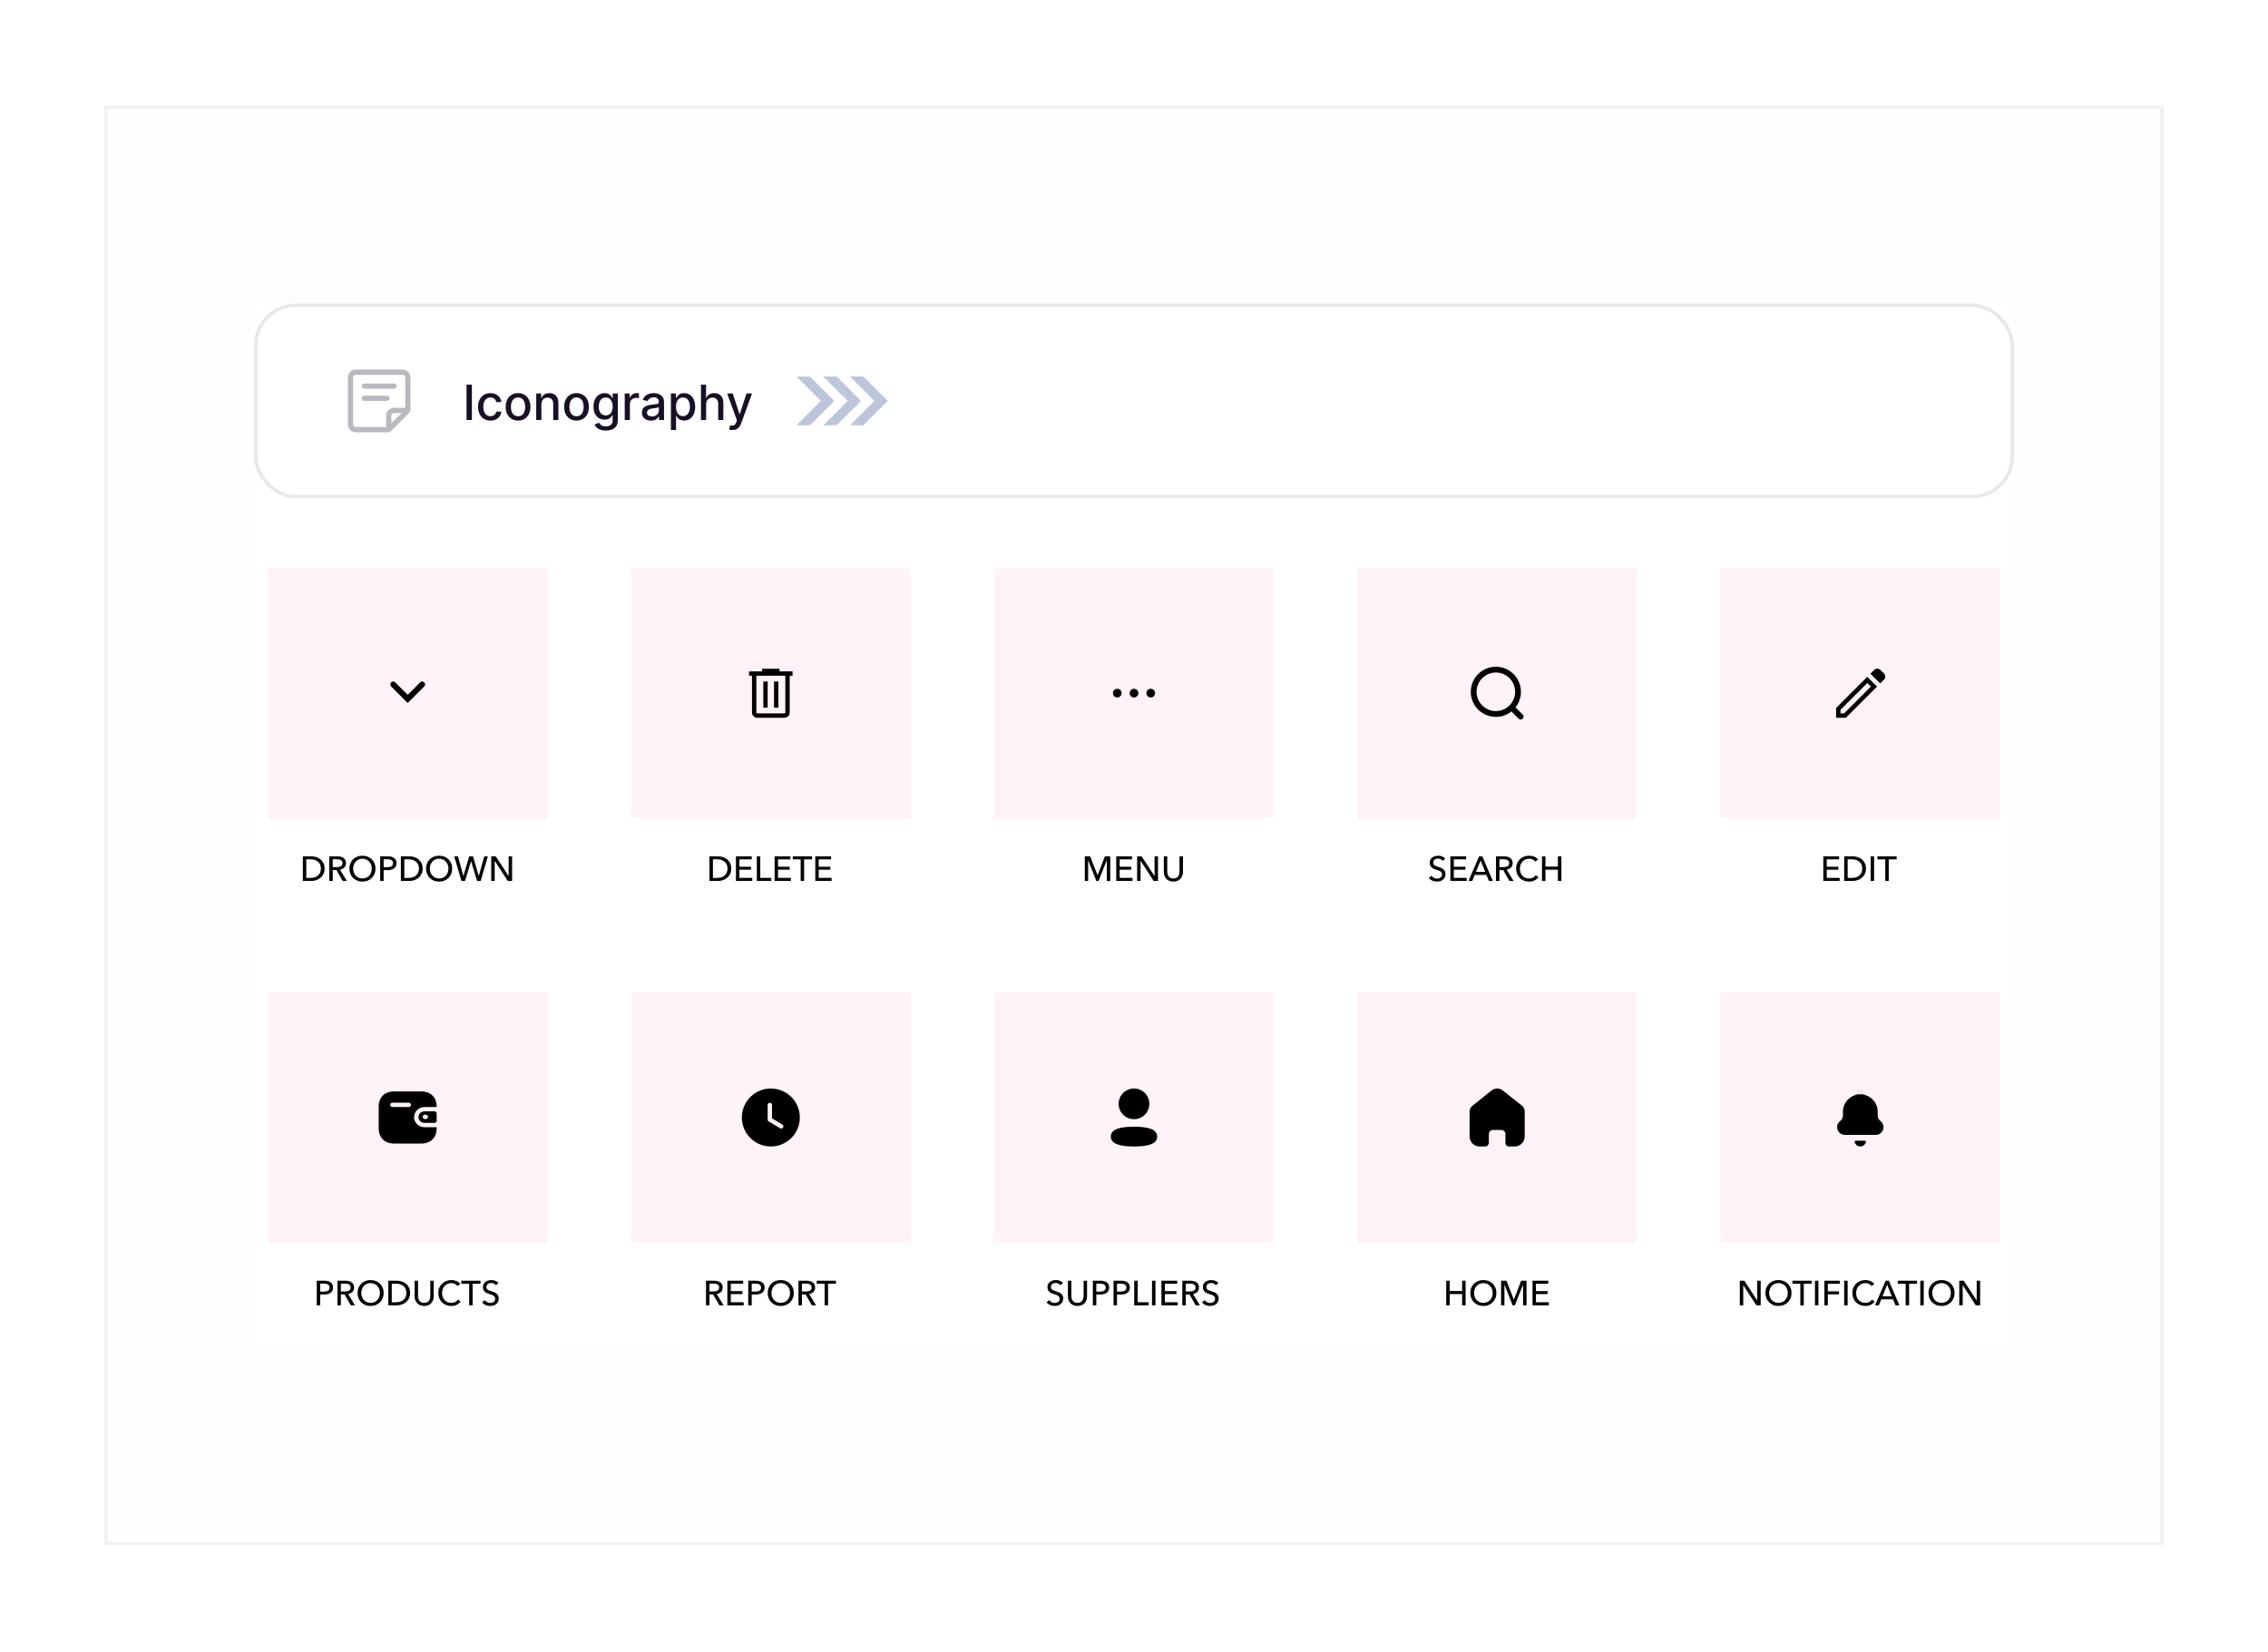 <svg width="652" height="475" viewBox="0 0 652 475" fill="none" xmlns="http://www.w3.org/2000/svg">
<g filter="url(#filter0_d_496_19135)">
<rect x="30" y="26.255" width="592" height="414" fill="#FDFDFD" shape-rendering="crispEdges"/>
<rect x="30.5" y="26.755" width="591" height="413" stroke="black" stroke-opacity="0.05" shape-rendering="crispEdges"/>
<rect width="506" height="300" transform="translate(73 83.255)" fill="white"/>
<rect x="73.5" y="83.755" width="505" height="55" rx="11.5" stroke="#190F26" stroke-opacity="0.1"/>
<path d="M102.25 102.255C101.016 102.255 100 103.271 100 104.505V118.005C100 119.239 101.016 120.255 102.25 120.255H111.75C111.949 120.255 112.14 120.176 112.28 120.035C112.283 120.033 112.286 120.03 112.288 120.027L117.78 114.535C117.921 114.395 118 114.204 118 114.005V104.505C118 103.271 116.984 102.255 115.75 102.255H102.25ZM102.25 103.755H115.75C116.173 103.755 116.5 104.082 116.5 104.505V113.255H113.25C112.016 113.255 111 114.271 111 115.505V118.755H102.25C101.827 118.755 101.5 118.428 101.5 118.005V104.505C101.5 104.082 101.827 103.755 102.25 103.755ZM104.75 106.254C104.651 106.253 104.552 106.271 104.46 106.308C104.367 106.345 104.284 106.4 104.213 106.47C104.142 106.54 104.086 106.623 104.047 106.714C104.009 106.806 103.989 106.905 103.989 107.004C103.989 107.103 104.009 107.202 104.047 107.293C104.086 107.385 104.142 107.468 104.213 107.538C104.284 107.608 104.367 107.663 104.46 107.7C104.552 107.737 104.651 107.755 104.75 107.754H113.25C113.349 107.755 113.448 107.737 113.54 107.7C113.633 107.663 113.716 107.608 113.787 107.538C113.858 107.468 113.914 107.385 113.953 107.293C113.991 107.202 114.011 107.103 114.011 107.004C114.011 106.905 113.991 106.806 113.953 106.714C113.914 106.623 113.858 106.54 113.787 106.47C113.716 106.4 113.633 106.345 113.54 106.308C113.448 106.271 113.349 106.253 113.25 106.254H104.75ZM104.75 109.754C104.651 109.753 104.552 109.771 104.46 109.808C104.367 109.845 104.284 109.9 104.213 109.97C104.142 110.04 104.086 110.123 104.047 110.214C104.009 110.306 103.989 110.405 103.989 110.504C103.989 110.603 104.009 110.702 104.047 110.793C104.086 110.885 104.142 110.968 104.213 111.038C104.284 111.108 104.367 111.163 104.46 111.2C104.552 111.237 104.651 111.255 104.75 111.254H111.25C111.349 111.255 111.448 111.237 111.54 111.2C111.633 111.163 111.716 111.108 111.787 111.038C111.858 110.968 111.914 110.885 111.953 110.793C111.991 110.702 112.011 110.603 112.011 110.504C112.011 110.405 111.991 110.306 111.953 110.214C111.914 110.123 111.858 110.04 111.787 109.97C111.716 109.9 111.633 109.845 111.54 109.808C111.448 109.771 111.349 109.753 111.25 109.754H104.75ZM113.25 114.755H115.439L112.5 117.694V115.505C112.5 115.082 112.827 114.755 113.25 114.755Z" fill="#190F26" fill-opacity="0.3"/>
<path d="M135.655 106.573V116.755H134.119V106.573H135.655ZM140.989 116.909C140.25 116.909 139.614 116.742 139.08 116.407C138.55 116.069 138.142 115.603 137.857 115.01C137.572 114.417 137.43 113.737 137.43 112.972C137.43 112.196 137.576 111.512 137.867 110.918C138.159 110.322 138.57 109.856 139.1 109.521C139.63 109.186 140.255 109.019 140.974 109.019C141.554 109.019 142.071 109.127 142.526 109.342C142.98 109.554 143.346 109.853 143.624 110.237C143.906 110.622 144.073 111.071 144.126 111.584H142.68C142.6 111.226 142.418 110.918 142.133 110.66C141.851 110.401 141.473 110.272 140.999 110.272C140.585 110.272 140.222 110.381 139.911 110.6C139.602 110.815 139.362 111.124 139.19 111.525C139.017 111.922 138.931 112.393 138.931 112.937C138.931 113.494 139.016 113.974 139.185 114.378C139.354 114.783 139.592 115.096 139.901 115.318C140.212 115.54 140.578 115.651 140.999 115.651C141.281 115.651 141.536 115.6 141.765 115.497C141.997 115.391 142.191 115.24 142.347 115.045C142.506 114.849 142.617 114.614 142.68 114.339H144.126C144.073 114.833 143.913 115.273 143.644 115.661C143.376 116.049 143.016 116.354 142.565 116.576C142.118 116.798 141.593 116.909 140.989 116.909ZM148.933 116.909C148.217 116.909 147.592 116.745 147.058 116.417C146.525 116.089 146.11 115.63 145.816 115.04C145.521 114.45 145.373 113.76 145.373 112.972C145.373 112.179 145.521 111.487 145.816 110.893C146.11 110.3 146.525 109.839 147.058 109.511C147.592 109.183 148.217 109.019 148.933 109.019C149.649 109.019 150.273 109.183 150.807 109.511C151.341 109.839 151.755 110.3 152.05 110.893C152.345 111.487 152.492 112.179 152.492 112.972C152.492 113.76 152.345 114.45 152.05 115.04C151.755 115.63 151.341 116.089 150.807 116.417C150.273 116.745 149.649 116.909 148.933 116.909ZM148.938 115.661C149.402 115.661 149.786 115.539 150.091 115.293C150.396 115.048 150.621 114.722 150.767 114.314C150.916 113.906 150.991 113.457 150.991 112.967C150.991 112.479 150.916 112.032 150.767 111.624C150.621 111.213 150.396 110.883 150.091 110.635C149.786 110.386 149.402 110.262 148.938 110.262C148.47 110.262 148.083 110.386 147.774 110.635C147.469 110.883 147.242 111.213 147.093 111.624C146.947 112.032 146.874 112.479 146.874 112.967C146.874 113.457 146.947 113.906 147.093 114.314C147.242 114.722 147.469 115.048 147.774 115.293C148.083 115.539 148.47 115.661 148.938 115.661ZM155.638 112.221V116.755H154.152V109.119H155.578V110.361H155.673C155.849 109.957 156.124 109.632 156.498 109.387C156.876 109.142 157.352 109.019 157.925 109.019C158.445 109.019 158.901 109.128 159.292 109.347C159.683 109.563 159.987 109.884 160.202 110.312C160.417 110.739 160.525 111.268 160.525 111.898V116.755H159.039V112.077C159.039 111.523 158.895 111.091 158.606 110.779C158.318 110.464 157.922 110.307 157.418 110.307C157.073 110.307 156.767 110.381 156.498 110.53C156.233 110.68 156.023 110.898 155.867 111.187C155.714 111.472 155.638 111.816 155.638 112.221ZM165.735 116.909C165.02 116.909 164.395 116.745 163.861 116.417C163.328 116.089 162.913 115.63 162.618 115.04C162.323 114.45 162.176 113.76 162.176 112.972C162.176 112.179 162.323 111.487 162.618 110.893C162.913 110.3 163.328 109.839 163.861 109.511C164.395 109.183 165.02 109.019 165.735 109.019C166.451 109.019 167.076 109.183 167.61 109.511C168.143 109.839 168.558 110.3 168.853 110.893C169.148 111.487 169.295 112.179 169.295 112.972C169.295 113.76 169.148 114.45 168.853 115.04C168.558 115.63 168.143 116.089 167.61 116.417C167.076 116.745 166.451 116.909 165.735 116.909ZM165.74 115.661C166.204 115.661 166.589 115.539 166.894 115.293C167.199 115.048 167.424 114.722 167.57 114.314C167.719 113.906 167.794 113.457 167.794 112.967C167.794 112.479 167.719 112.032 167.57 111.624C167.424 111.213 167.199 110.883 166.894 110.635C166.589 110.386 166.204 110.262 165.74 110.262C165.273 110.262 164.885 110.386 164.577 110.635C164.272 110.883 164.045 111.213 163.896 111.624C163.75 112.032 163.677 112.479 163.677 112.967C163.677 113.457 163.75 113.906 163.896 114.314C164.045 114.722 164.272 115.048 164.577 115.293C164.885 115.539 165.273 115.661 165.74 115.661ZM174.156 119.778C173.55 119.778 173.028 119.698 172.59 119.539C172.156 119.38 171.801 119.169 171.526 118.908C171.251 118.646 171.046 118.359 170.91 118.047L172.187 117.521C172.277 117.666 172.396 117.82 172.545 117.983C172.698 118.149 172.903 118.289 173.162 118.405C173.424 118.521 173.76 118.579 174.171 118.579C174.734 118.579 175.2 118.442 175.568 118.167C175.936 117.895 176.12 117.461 176.12 116.864V115.363H176.025C175.936 115.525 175.807 115.706 175.638 115.905C175.472 116.104 175.243 116.276 174.952 116.422C174.66 116.568 174.28 116.641 173.813 116.641C173.21 116.641 172.666 116.5 172.182 116.218C171.702 115.933 171.321 115.514 171.039 114.96C170.76 114.403 170.621 113.719 170.621 112.907C170.621 112.095 170.759 111.399 171.034 110.819C171.312 110.239 171.693 109.795 172.177 109.486C172.661 109.175 173.21 109.019 173.823 109.019C174.297 109.019 174.68 109.099 174.971 109.258C175.263 109.413 175.49 109.596 175.653 109.805C175.818 110.013 175.946 110.197 176.035 110.356H176.145V109.119H177.601V116.924C177.601 117.58 177.449 118.119 177.144 118.54C176.839 118.961 176.426 119.272 175.906 119.474C175.389 119.677 174.806 119.778 174.156 119.778ZM174.141 115.408C174.569 115.408 174.93 115.308 175.225 115.109C175.523 114.907 175.749 114.619 175.901 114.244C176.057 113.866 176.135 113.414 176.135 112.887C176.135 112.373 176.059 111.921 175.906 111.53C175.754 111.139 175.53 110.834 175.235 110.615C174.94 110.393 174.575 110.282 174.141 110.282C173.694 110.282 173.321 110.398 173.023 110.63C172.724 110.859 172.499 111.17 172.346 111.565C172.197 111.959 172.123 112.4 172.123 112.887C172.123 113.387 172.199 113.827 172.351 114.204C172.504 114.582 172.729 114.877 173.028 115.089C173.329 115.302 173.7 115.408 174.141 115.408ZM179.595 116.755V109.119H181.032V110.332H181.111C181.251 109.921 181.496 109.597 181.847 109.362C182.202 109.123 182.603 109.004 183.05 109.004C183.143 109.004 183.252 109.007 183.378 109.014C183.508 109.021 183.609 109.029 183.682 109.039V110.461C183.622 110.444 183.516 110.426 183.363 110.406C183.211 110.383 183.059 110.371 182.906 110.371C182.555 110.371 182.242 110.446 181.966 110.595C181.695 110.741 181.479 110.945 181.32 111.207C181.161 111.465 181.081 111.76 181.081 112.092V116.755H179.595ZM187.122 116.924C186.638 116.924 186.201 116.834 185.809 116.655C185.418 116.473 185.108 116.21 184.88 115.865C184.654 115.52 184.542 115.098 184.542 114.597C184.542 114.166 184.625 113.812 184.79 113.533C184.956 113.255 185.18 113.034 185.461 112.872C185.743 112.71 186.058 112.587 186.406 112.504C186.754 112.421 187.109 112.358 187.47 112.315C187.927 112.262 188.299 112.219 188.584 112.186C188.869 112.15 189.076 112.092 189.205 112.012C189.334 111.932 189.399 111.803 189.399 111.624V111.589C189.399 111.155 189.276 110.819 189.031 110.58C188.789 110.342 188.428 110.222 187.947 110.222C187.447 110.222 187.052 110.333 186.764 110.555C186.479 110.774 186.282 111.018 186.172 111.286L184.775 110.968C184.941 110.504 185.183 110.129 185.501 109.844C185.823 109.556 186.192 109.347 186.61 109.218C187.028 109.085 187.467 109.019 187.927 109.019C188.232 109.019 188.555 109.056 188.897 109.128C189.242 109.198 189.563 109.327 189.861 109.516C190.163 109.705 190.41 109.975 190.602 110.327C190.794 110.675 190.89 111.127 190.89 111.684V116.755H189.439V115.711H189.379C189.283 115.903 189.139 116.092 188.947 116.278C188.754 116.463 188.507 116.617 188.206 116.74C187.904 116.863 187.543 116.924 187.122 116.924ZM187.445 115.731C187.856 115.731 188.207 115.65 188.499 115.487C188.794 115.325 189.018 115.113 189.17 114.851C189.326 114.586 189.404 114.302 189.404 114.001V113.016C189.351 113.069 189.248 113.119 189.096 113.165C188.947 113.208 188.776 113.247 188.584 113.28C188.391 113.31 188.204 113.338 188.022 113.364C187.84 113.387 187.687 113.407 187.564 113.424C187.276 113.46 187.013 113.522 186.774 113.608C186.539 113.694 186.35 113.818 186.207 113.981C186.068 114.14 185.998 114.352 185.998 114.617C185.998 114.985 186.134 115.263 186.406 115.452C186.678 115.638 187.024 115.731 187.445 115.731ZM192.87 119.619V109.119H194.322V110.356H194.446C194.533 110.197 194.657 110.013 194.819 109.805C194.982 109.596 195.207 109.413 195.495 109.258C195.784 109.099 196.165 109.019 196.639 109.019C197.255 109.019 197.806 109.175 198.289 109.486C198.773 109.798 199.153 110.247 199.428 110.834C199.706 111.42 199.846 112.126 199.846 112.952C199.846 113.777 199.708 114.485 199.433 115.074C199.158 115.661 198.78 116.114 198.299 116.432C197.819 116.747 197.27 116.904 196.654 116.904C196.19 116.904 195.81 116.826 195.515 116.67C195.224 116.515 194.995 116.332 194.829 116.123C194.663 115.915 194.536 115.729 194.446 115.567H194.357V119.619H192.87ZM194.327 112.937C194.327 113.474 194.405 113.944 194.561 114.349C194.717 114.753 194.942 115.07 195.237 115.298C195.532 115.524 195.893 115.636 196.321 115.636C196.765 115.636 197.136 115.519 197.434 115.283C197.733 115.045 197.958 114.722 198.11 114.314C198.266 113.906 198.344 113.447 198.344 112.937C198.344 112.433 198.268 111.98 198.115 111.579C197.966 111.178 197.741 110.862 197.439 110.63C197.141 110.398 196.768 110.282 196.321 110.282C195.89 110.282 195.525 110.393 195.227 110.615C194.932 110.837 194.708 111.147 194.556 111.545C194.403 111.942 194.327 112.406 194.327 112.937ZM202.998 112.221V116.755H201.511V106.573H202.978V110.361H203.072C203.251 109.95 203.525 109.624 203.892 109.382C204.26 109.14 204.741 109.019 205.334 109.019C205.858 109.019 206.315 109.127 206.706 109.342C207.101 109.558 207.406 109.879 207.621 110.307C207.84 110.731 207.949 111.261 207.949 111.898V116.755H206.463V112.077C206.463 111.516 206.319 111.082 206.03 110.774C205.742 110.463 205.341 110.307 204.827 110.307C204.476 110.307 204.161 110.381 203.882 110.53C203.607 110.68 203.39 110.898 203.231 111.187C203.075 111.472 202.998 111.816 202.998 112.221ZM210.599 119.619C210.377 119.619 210.175 119.6 209.993 119.564C209.81 119.531 209.674 119.494 209.585 119.454L209.943 118.236C210.215 118.309 210.457 118.341 210.669 118.331C210.881 118.321 211.068 118.241 211.23 118.092C211.396 117.943 211.542 117.699 211.668 117.361L211.852 116.854L209.058 109.119H210.649L212.583 115.045H212.662L214.596 109.119H216.192L213.045 117.774C212.899 118.172 212.714 118.508 212.488 118.783C212.263 119.062 211.994 119.271 211.683 119.41C211.371 119.549 211.01 119.619 210.599 119.619Z" fill="#190F26"/>
<g opacity="0.3">
<path d="M239.842 111.255L232.842 118.255H229L236 111.255L229 104.255H232.842L239.842 111.255Z" fill="#1F3D83"/>
<path d="M247.526 111.255L240.526 118.255H236.684L243.684 111.255L236.684 104.255H240.526L247.526 111.255Z" fill="#1F3D83"/>
<path d="M255.21 111.255L248.209 118.255H244.368L251.368 111.255L244.368 104.255H248.209L255.21 111.255Z" fill="#1F3D83"/>
</g>
<rect width="88.4" height="106" transform="translate(73 155.255)" fill="white"/>
<rect width="80.4" height="72" transform="translate(77 159.255)" fill="#FFF2F8"/>
<path fill-rule="evenodd" clip-rule="evenodd" d="M121.956 192.166C121.63 191.84 121.103 191.84 120.777 192.166L117.2 195.743L113.623 192.166C113.297 191.84 112.769 191.84 112.444 192.166C112.119 192.491 112.119 193.019 112.444 193.344L117.2 198.1L121.956 193.344C122.281 193.019 122.281 192.491 121.956 192.166Z" fill="black"/>
<path d="M87.06 242.175H89.49C89.943 242.175 90.397 242.242 90.85 242.375C91.303 242.508 91.713 242.718 92.08 243.005C92.447 243.292 92.743 243.658 92.97 244.105C93.197 244.552 93.31 245.088 93.31 245.715C93.31 246.322 93.197 246.848 92.97 247.295C92.743 247.735 92.447 248.102 92.08 248.395C91.713 248.682 91.303 248.898 90.85 249.045C90.397 249.185 89.943 249.255 89.49 249.255H87.06V242.175ZM88.05 248.385H89.29C89.717 248.385 90.11 248.325 90.47 248.205C90.837 248.085 91.15 247.912 91.41 247.685C91.677 247.458 91.883 247.178 92.03 246.845C92.177 246.512 92.25 246.135 92.25 245.715C92.25 245.275 92.177 244.888 92.03 244.555C91.883 244.222 91.677 243.945 91.41 243.725C91.15 243.498 90.837 243.328 90.47 243.215C90.11 243.095 89.717 243.035 89.29 243.035H88.05V248.385ZM95.657 249.255H94.667V242.175H96.937C97.277 242.175 97.601 242.212 97.907 242.285C98.214 242.352 98.481 242.462 98.707 242.615C98.941 242.768 99.124 242.972 99.257 243.225C99.391 243.472 99.457 243.775 99.457 244.135C99.457 244.655 99.297 245.075 98.977 245.395C98.657 245.715 98.244 245.918 97.737 246.005L99.717 249.255H98.517L96.717 246.105H95.657V249.255ZM95.657 245.275H96.797C97.031 245.275 97.247 245.255 97.447 245.215C97.647 245.175 97.821 245.112 97.967 245.025C98.121 244.932 98.241 244.815 98.327 244.675C98.414 244.528 98.457 244.348 98.457 244.135C98.457 243.922 98.414 243.745 98.327 243.605C98.241 243.458 98.124 243.342 97.977 243.255C97.837 243.168 97.671 243.108 97.477 243.075C97.284 243.035 97.081 243.015 96.867 243.015H95.657V245.275ZM107.95 245.705C107.95 246.252 107.853 246.755 107.66 247.215C107.473 247.668 107.213 248.062 106.88 248.395C106.547 248.722 106.15 248.978 105.69 249.165C105.23 249.345 104.73 249.435 104.19 249.435C103.65 249.435 103.15 249.345 102.69 249.165C102.237 248.978 101.843 248.722 101.51 248.395C101.177 248.062 100.917 247.668 100.73 247.215C100.543 246.755 100.45 246.252 100.45 245.705C100.45 245.152 100.543 244.648 100.73 244.195C100.917 243.735 101.177 243.345 101.51 243.025C101.843 242.698 102.237 242.445 102.69 242.265C103.15 242.085 103.65 241.995 104.19 241.995C104.73 241.995 105.23 242.085 105.69 242.265C106.15 242.445 106.547 242.698 106.88 243.025C107.213 243.345 107.473 243.735 107.66 244.195C107.853 244.648 107.95 245.152 107.95 245.705ZM106.88 245.705C106.88 245.318 106.817 244.955 106.69 244.615C106.563 244.268 106.383 243.965 106.15 243.705C105.917 243.445 105.633 243.242 105.3 243.095C104.973 242.942 104.603 242.865 104.19 242.865C103.783 242.865 103.413 242.942 103.08 243.095C102.753 243.242 102.473 243.445 102.24 243.705C102.013 243.965 101.837 244.268 101.71 244.615C101.583 244.955 101.52 245.318 101.52 245.705C101.52 246.098 101.583 246.468 101.71 246.815C101.837 247.162 102.017 247.465 102.25 247.725C102.483 247.978 102.763 248.178 103.09 248.325C103.417 248.472 103.783 248.545 104.19 248.545C104.597 248.545 104.967 248.472 105.3 248.325C105.633 248.178 105.917 247.978 106.15 247.725C106.383 247.465 106.563 247.162 106.69 246.815C106.817 246.468 106.88 246.098 106.88 245.705ZM109.296 242.175H111.456C111.836 242.175 112.183 242.215 112.496 242.295C112.81 242.368 113.076 242.485 113.296 242.645C113.516 242.805 113.686 243.008 113.806 243.255C113.926 243.502 113.986 243.798 113.986 244.145C113.986 244.498 113.92 244.802 113.786 245.055C113.66 245.308 113.48 245.515 113.246 245.675C113.02 245.835 112.746 245.955 112.426 246.035C112.113 246.108 111.773 246.145 111.406 246.145H110.286V249.255H109.296V242.175ZM110.286 245.305H111.336C111.576 245.305 111.796 245.285 111.996 245.245C112.203 245.198 112.38 245.132 112.526 245.045C112.673 244.952 112.786 244.832 112.866 244.685C112.946 244.538 112.986 244.358 112.986 244.145C112.986 243.932 112.943 243.755 112.856 243.615C112.776 243.468 112.663 243.352 112.516 243.265C112.376 243.172 112.206 243.108 112.006 243.075C111.806 243.035 111.59 243.015 111.356 243.015H110.286V245.305ZM115.244 242.175H117.674C118.127 242.175 118.58 242.242 119.034 242.375C119.487 242.508 119.897 242.718 120.264 243.005C120.63 243.292 120.927 243.658 121.154 244.105C121.38 244.552 121.494 245.088 121.494 245.715C121.494 246.322 121.38 246.848 121.154 247.295C120.927 247.735 120.63 248.102 120.264 248.395C119.897 248.682 119.487 248.898 119.034 249.045C118.58 249.185 118.127 249.255 117.674 249.255H115.244V242.175ZM116.234 248.385H117.474C117.9 248.385 118.294 248.325 118.654 248.205C119.02 248.085 119.334 247.912 119.594 247.685C119.86 247.458 120.067 247.178 120.214 246.845C120.36 246.512 120.434 246.135 120.434 245.715C120.434 245.275 120.36 244.888 120.214 244.555C120.067 244.222 119.86 243.945 119.594 243.725C119.334 243.498 119.02 243.328 118.654 243.215C118.294 243.095 117.9 243.035 117.474 243.035H116.234V248.385ZM129.991 245.705C129.991 246.252 129.894 246.755 129.701 247.215C129.514 247.668 129.254 248.062 128.921 248.395C128.588 248.722 128.191 248.978 127.731 249.165C127.271 249.345 126.771 249.435 126.231 249.435C125.691 249.435 125.191 249.345 124.731 249.165C124.278 248.978 123.884 248.722 123.551 248.395C123.218 248.062 122.958 247.668 122.771 247.215C122.584 246.755 122.491 246.252 122.491 245.705C122.491 245.152 122.584 244.648 122.771 244.195C122.958 243.735 123.218 243.345 123.551 243.025C123.884 242.698 124.278 242.445 124.731 242.265C125.191 242.085 125.691 241.995 126.231 241.995C126.771 241.995 127.271 242.085 127.731 242.265C128.191 242.445 128.588 242.698 128.921 243.025C129.254 243.345 129.514 243.735 129.701 244.195C129.894 244.648 129.991 245.152 129.991 245.705ZM128.921 245.705C128.921 245.318 128.858 244.955 128.731 244.615C128.604 244.268 128.424 243.965 128.191 243.705C127.958 243.445 127.674 243.242 127.341 243.095C127.014 242.942 126.644 242.865 126.231 242.865C125.824 242.865 125.454 242.942 125.121 243.095C124.794 243.242 124.514 243.445 124.281 243.705C124.054 243.965 123.878 244.268 123.751 244.615C123.624 244.955 123.561 245.318 123.561 245.705C123.561 246.098 123.624 246.468 123.751 246.815C123.878 247.162 124.058 247.465 124.291 247.725C124.524 247.978 124.804 248.178 125.131 248.325C125.458 248.472 125.824 248.545 126.231 248.545C126.638 248.545 127.008 248.472 127.341 248.325C127.674 248.178 127.958 247.978 128.191 247.725C128.424 247.465 128.604 247.162 128.731 246.815C128.858 246.468 128.921 246.098 128.921 245.705ZM133.207 247.815H133.227L134.887 242.175H135.977L137.627 247.815H137.647L139.207 242.175H140.257L138.177 249.255H137.147L135.427 243.565H135.407L133.687 249.255H132.657L130.577 242.175H131.647L133.207 247.815ZM146.21 247.835H146.23V242.175H147.22V249.255H145.97L142.23 243.475H142.21V249.255H141.22V242.175H142.51L146.21 247.835Z" fill="black"/>
<rect width="88.4" height="106" transform="translate(177.4 155.255)" fill="white"/>
<rect width="80.4" height="72" transform="translate(181.4 159.255)" fill="#FFF2F8"/>
<mask id="mask0_496_19135" style="mask-type:alpha" maskUnits="userSpaceOnUse" x="211" y="185" width="21" height="21">
<rect x="211.6" y="185.255" width="20" height="20" fill="#D9D9D9"/>
</mask>
<g mask="url(#mask0_496_19135)">
<path d="M217.69 202.339C217.274 202.339 216.919 202.191 216.625 201.897C216.33 201.603 216.183 201.248 216.183 200.832V190.255H215.35V189.005H219.1V188.268H224.1V189.005H227.85V190.255H227.016V200.832C227.016 201.253 226.871 201.609 226.579 201.901C226.287 202.193 225.931 202.339 225.51 202.339H217.69ZM225.767 190.255H217.433V200.832C217.433 200.907 217.457 200.968 217.505 201.016C217.553 201.065 217.615 201.089 217.69 201.089H225.51C225.574 201.089 225.633 201.062 225.686 201.008C225.74 200.955 225.767 200.896 225.767 200.832V190.255ZM219.436 199.422H220.686V191.922H219.436V199.422ZM222.513 199.422H223.763V191.922H222.513V199.422Z" fill="black"/>
</g>
<path d="M203.96 242.175H206.39C206.843 242.175 207.297 242.242 207.75 242.375C208.203 242.508 208.613 242.718 208.98 243.005C209.347 243.292 209.643 243.658 209.87 244.105C210.097 244.552 210.21 245.088 210.21 245.715C210.21 246.322 210.097 246.848 209.87 247.295C209.643 247.735 209.347 248.102 208.98 248.395C208.613 248.682 208.203 248.898 207.75 249.045C207.297 249.185 206.843 249.255 206.39 249.255H203.96V242.175ZM204.95 248.385H206.19C206.617 248.385 207.01 248.325 207.37 248.205C207.737 248.085 208.05 247.912 208.31 247.685C208.577 247.458 208.783 247.178 208.93 246.845C209.077 246.512 209.15 246.135 209.15 245.715C209.15 245.275 209.077 244.888 208.93 244.555C208.783 244.222 208.577 243.945 208.31 243.725C208.05 243.498 207.737 243.328 207.37 243.215C207.01 243.095 206.617 243.035 206.19 243.035H204.95V248.385ZM212.557 248.375H216.257V249.255H211.567V242.175H216.107V243.045H212.557V245.165H215.897V246.015H212.557V248.375ZM218.563 248.375H221.723V249.255H217.573V242.175H218.563V248.375ZM223.671 248.375H227.371V249.255H222.681V242.175H227.221V243.045H223.671V245.165H227.011V246.015H223.671V248.375ZM231.166 249.255H230.176V243.045H227.906V242.175H233.436V243.045H231.166V249.255ZM235.37 248.375H239.07V249.255H234.38V242.175H238.92V243.045H235.37V245.165H238.71V246.015H235.37V248.375Z" fill="black"/>
<rect width="88.4" height="106" transform="translate(281.8 155.255)" fill="white"/>
<rect width="80.4" height="72" transform="translate(285.8 159.255)" fill="#FFF2F8"/>
<mask id="mask1_496_19135" style="mask-type:alpha" maskUnits="userSpaceOnUse" x="316" y="185" width="20" height="21">
<rect x="316" y="185.255" width="20" height="20" fill="#D9D9D9"/>
</mask>
<g mask="url(#mask1_496_19135)">
<path d="M321.192 196.505C320.848 196.505 320.554 196.382 320.309 196.138C320.065 195.893 319.942 195.599 319.942 195.255C319.942 194.911 320.065 194.617 320.309 194.372C320.554 194.127 320.848 194.005 321.192 194.005C321.536 194.005 321.83 194.127 322.075 194.372C322.32 194.617 322.442 194.911 322.442 195.255C322.442 195.599 322.32 195.893 322.075 196.138C321.83 196.382 321.536 196.505 321.192 196.505ZM326 196.505C325.656 196.505 325.362 196.382 325.117 196.138C324.872 195.893 324.75 195.599 324.75 195.255C324.75 194.911 324.872 194.617 325.117 194.372C325.362 194.127 325.656 194.005 326 194.005C326.344 194.005 326.638 194.127 326.883 194.372C327.127 194.617 327.25 194.911 327.25 195.255C327.25 195.599 327.127 195.893 326.883 196.138C326.638 196.382 326.344 196.505 326 196.505ZM330.807 196.505C330.464 196.505 330.169 196.382 329.925 196.138C329.68 195.893 329.557 195.599 329.557 195.255C329.557 194.911 329.68 194.617 329.925 194.372C330.169 194.127 330.464 194.005 330.807 194.005C331.151 194.005 331.445 194.127 331.69 194.372C331.935 194.617 332.057 194.911 332.057 195.255C332.057 195.599 331.935 195.893 331.69 196.138C331.445 196.382 331.151 196.505 330.807 196.505Z" fill="black"/>
</g>
<path d="M315.52 247.615H315.54L317.63 242.175H319.17V249.255H318.18V243.335H318.16L315.81 249.255H315.18L312.84 243.335H312.82V249.255H311.86V242.175H313.4L315.52 247.615ZM321.883 248.375H325.583V249.255H320.893V242.175H325.433V243.045H321.883V245.165H325.223V246.015H321.883V248.375ZM331.889 247.835H331.909V242.175H332.899V249.255H331.649L327.909 243.475H327.889V249.255H326.899V242.175H328.189L331.889 247.835ZM337.324 249.435C336.857 249.435 336.45 249.358 336.104 249.205C335.757 249.045 335.47 248.835 335.244 248.575C335.017 248.315 334.847 248.018 334.734 247.685C334.627 247.345 334.574 246.995 334.574 246.635V242.175H335.564V246.575C335.564 246.815 335.594 247.055 335.654 247.295C335.714 247.528 335.81 247.738 335.944 247.925C336.084 248.112 336.264 248.262 336.484 248.375C336.71 248.488 336.99 248.545 337.324 248.545C337.65 248.545 337.927 248.488 338.154 248.375C338.38 248.262 338.56 248.112 338.694 247.925C338.834 247.738 338.934 247.528 338.994 247.295C339.054 247.055 339.084 246.815 339.084 246.575V242.175H340.074V246.635C340.074 246.995 340.017 247.345 339.904 247.685C339.797 248.018 339.63 248.315 339.404 248.575C339.177 248.835 338.89 249.045 338.544 249.205C338.197 249.358 337.79 249.435 337.324 249.435Z" fill="black"/>
<rect width="88.4" height="106" transform="translate(386.2 155.255)" fill="white"/>
<rect width="80.4" height="72" transform="translate(390.2 159.255)" fill="#FFF2F8"/>
<path d="M437.15 202.005L434.525 199.38M436.4 194.88C436.4 198.401 433.546 201.255 430.025 201.255C426.504 201.255 423.65 198.401 423.65 194.88C423.65 191.359 426.504 188.505 430.025 188.505C433.546 188.505 436.4 191.359 436.4 194.88Z" stroke="black" stroke-width="1.667" stroke-linecap="round" stroke-linejoin="round"/>
<path d="M414.78 243.485C414.64 243.292 414.45 243.135 414.21 243.015C413.97 242.888 413.7 242.825 413.4 242.825C413.24 242.825 413.077 242.848 412.91 242.895C412.75 242.935 412.603 243.005 412.47 243.105C412.337 243.198 412.227 243.318 412.14 243.465C412.06 243.605 412.02 243.775 412.02 243.975C412.02 244.168 412.057 244.332 412.13 244.465C412.21 244.592 412.313 244.702 412.44 244.795C412.573 244.882 412.727 244.958 412.9 245.025C413.08 245.085 413.27 245.148 413.47 245.215C413.71 245.288 413.953 245.372 414.2 245.465C414.447 245.558 414.67 245.682 414.87 245.835C415.07 245.988 415.233 246.182 415.36 246.415C415.487 246.642 415.55 246.932 415.55 247.285C415.55 247.652 415.48 247.972 415.34 248.245C415.207 248.512 415.027 248.735 414.8 248.915C414.573 249.088 414.31 249.218 414.01 249.305C413.717 249.392 413.413 249.435 413.1 249.435C412.653 249.435 412.22 249.348 411.8 249.175C411.387 249.002 411.043 248.745 410.77 248.405L411.54 247.755C411.707 248.002 411.93 248.202 412.21 248.355C412.49 248.508 412.793 248.585 413.12 248.585C413.287 248.585 413.453 248.562 413.62 248.515C413.787 248.468 413.937 248.395 414.07 248.295C414.21 248.195 414.323 248.072 414.41 247.925C414.497 247.772 414.54 247.588 414.54 247.375C414.54 247.162 414.493 246.985 414.4 246.845C414.313 246.698 414.193 246.575 414.04 246.475C413.887 246.375 413.707 246.292 413.5 246.225C413.3 246.152 413.087 246.078 412.86 246.005C412.633 245.938 412.41 245.858 412.19 245.765C411.97 245.665 411.773 245.542 411.6 245.395C411.427 245.242 411.287 245.055 411.18 244.835C411.073 244.615 411.02 244.342 411.02 244.015C411.02 243.662 411.09 243.358 411.23 243.105C411.377 242.852 411.563 242.642 411.79 242.475C412.023 242.308 412.283 242.188 412.57 242.115C412.863 242.035 413.157 241.995 413.45 241.995C413.863 241.995 414.25 242.068 414.61 242.215C414.97 242.362 415.26 242.558 415.48 242.805L414.78 243.485ZM417.943 248.375H421.643V249.255H416.953V242.175H421.493V243.045H417.943V245.165H421.283V246.015H417.943V248.375ZM423.249 249.255H422.149L425.219 242.175H426.119L429.159 249.255H428.039L427.319 247.515H423.959L423.249 249.255ZM424.309 246.645H426.959L425.639 243.325L424.309 246.645ZM431.058 249.255H430.068V242.175H432.338C432.678 242.175 433.002 242.212 433.308 242.285C433.615 242.352 433.882 242.462 434.108 242.615C434.342 242.768 434.525 242.972 434.658 243.225C434.792 243.472 434.858 243.775 434.858 244.135C434.858 244.655 434.698 245.075 434.378 245.395C434.058 245.715 433.645 245.918 433.138 246.005L435.118 249.255H433.918L432.118 246.105H431.058V249.255ZM431.058 245.275H432.198C432.432 245.275 432.648 245.255 432.848 245.215C433.048 245.175 433.222 245.112 433.368 245.025C433.522 244.932 433.642 244.815 433.728 244.675C433.815 244.528 433.858 244.348 433.858 244.135C433.858 243.922 433.815 243.745 433.728 243.605C433.642 243.458 433.525 243.342 433.378 243.255C433.238 243.168 433.072 243.108 432.878 243.075C432.685 243.035 432.482 243.015 432.268 243.015H431.058V245.275ZM442.281 248.155C442.001 248.535 441.638 248.845 441.191 249.085C440.744 249.318 440.208 249.435 439.581 249.435C439.041 249.435 438.541 249.345 438.081 249.165C437.628 248.978 437.234 248.722 436.901 248.395C436.574 248.062 436.318 247.668 436.131 247.215C435.944 246.755 435.851 246.252 435.851 245.705C435.851 245.152 435.944 244.648 436.131 244.195C436.324 243.735 436.588 243.345 436.921 243.025C437.261 242.698 437.661 242.445 438.121 242.265C438.581 242.085 439.081 241.995 439.621 241.995C439.861 241.995 440.104 242.018 440.351 242.065C440.598 242.112 440.834 242.182 441.061 242.275C441.288 242.368 441.494 242.485 441.681 242.625C441.868 242.758 442.028 242.915 442.161 243.095L441.381 243.695C441.208 243.455 440.961 243.258 440.641 243.105C440.328 242.945 439.988 242.865 439.621 242.865C439.208 242.865 438.834 242.942 438.501 243.095C438.174 243.242 437.894 243.445 437.661 243.705C437.428 243.965 437.248 244.268 437.121 244.615C436.994 244.955 436.931 245.318 436.931 245.705C436.931 246.105 436.991 246.478 437.111 246.825C437.238 247.172 437.414 247.475 437.641 247.735C437.874 247.988 438.154 248.188 438.481 248.335C438.814 248.482 439.184 248.555 439.591 248.555C439.991 248.555 440.354 248.475 440.681 248.315C441.008 248.155 441.278 247.922 441.491 247.615L442.281 248.155ZM443.291 242.175H444.281V245.135H447.861V242.175H448.861V249.255H447.861V246.015H444.281V249.255H443.291V242.175Z" fill="black"/>
<rect width="88.4" height="106" transform="translate(490.6 155.255)" fill="white"/>
<rect width="80.4" height="72" transform="translate(494.6 159.255)" fill="#FFF2F8"/>
<mask id="mask2_496_19135" style="mask-type:alpha" maskUnits="userSpaceOnUse" x="524" y="185" width="21" height="21">
<rect x="524.8" y="185.255" width="20" height="20" fill="#D9D9D9"/>
</mask>
<g mask="url(#mask2_496_19135)">
<path d="M529.094 201.089H530.125L537.841 193.372L536.811 192.342L529.094 200.058V201.089ZM540.514 192.468L537.702 189.682L538.788 188.595C539.033 188.35 539.331 188.228 539.681 188.228C540.031 188.228 540.329 188.35 540.574 188.595L541.588 189.609C541.833 189.854 541.959 190.147 541.968 190.489C541.976 190.831 541.858 191.124 541.614 191.369L540.514 192.468ZM539.61 193.385L530.657 202.339H527.844V199.526L536.798 190.573L539.61 193.385Z" fill="black"/>
</g>
<path d="M525.15 248.375H528.85V249.255H524.16V242.175H528.7V243.045H525.15V245.165H528.49V246.015H525.15V248.375ZM530.166 242.175H532.596C533.049 242.175 533.503 242.242 533.956 242.375C534.409 242.508 534.819 242.718 535.186 243.005C535.553 243.292 535.849 243.658 536.076 244.105C536.303 244.552 536.416 245.088 536.416 245.715C536.416 246.322 536.303 246.848 536.076 247.295C535.849 247.735 535.553 248.102 535.186 248.395C534.819 248.682 534.409 248.898 533.956 249.045C533.503 249.185 533.049 249.255 532.596 249.255H530.166V242.175ZM531.156 248.385H532.396C532.823 248.385 533.216 248.325 533.576 248.205C533.943 248.085 534.256 247.912 534.516 247.685C534.783 247.458 534.989 247.178 535.136 246.845C535.283 246.512 535.356 246.135 535.356 245.715C535.356 245.275 535.283 244.888 535.136 244.555C534.989 244.222 534.783 243.945 534.516 243.725C534.256 243.498 533.943 243.328 533.576 243.215C533.216 243.095 532.823 243.035 532.396 243.035H531.156V248.385ZM538.763 249.255H537.773V242.175H538.763V249.255ZM542.968 249.255H541.978V243.045H539.708V242.175H545.238V243.045H542.968V249.255Z" fill="black"/>
<rect width="88.4" height="106" transform="translate(73 277.255)" fill="white"/>
<rect width="80.4" height="72" transform="translate(77 281.255)" fill="#FFF2F8"/>
<path d="M120.963 309.755C123.837 309.755 125.533 311.409 125.533 314.24H122.007V314.269C120.371 314.269 119.044 315.562 119.044 317.157C119.044 318.753 120.371 320.046 122.007 320.046H125.533V320.306C125.533 323.101 123.837 324.755 120.963 324.755H113.437C110.563 324.755 108.867 323.101 108.867 320.306V314.204C108.867 311.409 110.563 309.755 113.437 309.755H120.963ZM124.911 315.482C125.255 315.482 125.533 315.753 125.533 316.089V318.197C125.529 318.531 125.253 318.8 124.911 318.804H122.074C121.246 318.815 120.521 318.262 120.333 317.475C120.239 316.987 120.371 316.483 120.694 316.098C121.017 315.714 121.498 315.488 122.007 315.482H124.911ZM122.407 316.457H122.133C121.965 316.455 121.803 316.519 121.683 316.634C121.564 316.749 121.496 316.907 121.496 317.071C121.496 317.415 121.78 317.695 122.133 317.699H122.407C122.759 317.699 123.044 317.421 123.044 317.078C123.044 316.735 122.759 316.457 122.407 316.457ZM117.519 312.998H112.815C112.466 312.998 112.182 313.271 112.178 313.611C112.178 313.956 112.462 314.236 112.815 314.24H117.519C117.87 314.24 118.156 313.962 118.156 313.619C118.156 313.276 117.87 312.998 117.519 312.998Z" fill="black"/>
<path d="M91.06 364.175H93.22C93.6 364.175 93.947 364.215 94.26 364.295C94.573 364.368 94.84 364.485 95.06 364.645C95.28 364.805 95.45 365.008 95.57 365.255C95.69 365.502 95.75 365.798 95.75 366.145C95.75 366.498 95.683 366.802 95.55 367.055C95.423 367.308 95.243 367.515 95.01 367.675C94.783 367.835 94.51 367.955 94.19 368.035C93.877 368.108 93.537 368.145 93.17 368.145H92.05V371.255H91.06V364.175ZM92.05 367.305H93.1C93.34 367.305 93.56 367.285 93.76 367.245C93.967 367.198 94.143 367.132 94.29 367.045C94.437 366.952 94.55 366.832 94.63 366.685C94.71 366.538 94.75 366.358 94.75 366.145C94.75 365.932 94.707 365.755 94.62 365.615C94.54 365.468 94.427 365.352 94.28 365.265C94.14 365.172 93.97 365.108 93.77 365.075C93.57 365.035 93.353 365.015 93.12 365.015H92.05V367.305ZM97.997 371.255H97.007V364.175H99.277C99.617 364.175 99.941 364.212 100.247 364.285C100.554 364.352 100.821 364.462 101.047 364.615C101.281 364.768 101.464 364.972 101.597 365.225C101.731 365.472 101.797 365.775 101.797 366.135C101.797 366.655 101.637 367.075 101.317 367.395C100.997 367.715 100.584 367.918 100.077 368.005L102.057 371.255H100.857L99.057 368.105H97.997V371.255ZM97.997 367.275H99.137C99.371 367.275 99.587 367.255 99.787 367.215C99.987 367.175 100.161 367.112 100.307 367.025C100.461 366.932 100.581 366.815 100.667 366.675C100.754 366.528 100.797 366.348 100.797 366.135C100.797 365.922 100.754 365.745 100.667 365.605C100.581 365.458 100.464 365.342 100.317 365.255C100.177 365.168 100.011 365.108 99.817 365.075C99.624 365.035 99.421 365.015 99.207 365.015H97.997V367.275ZM110.29 367.705C110.29 368.252 110.193 368.755 110 369.215C109.813 369.668 109.553 370.062 109.22 370.395C108.886 370.722 108.49 370.978 108.03 371.165C107.57 371.345 107.07 371.435 106.53 371.435C105.99 371.435 105.49 371.345 105.03 371.165C104.576 370.978 104.183 370.722 103.85 370.395C103.516 370.062 103.256 369.668 103.07 369.215C102.883 368.755 102.79 368.252 102.79 367.705C102.79 367.152 102.883 366.648 103.07 366.195C103.256 365.735 103.516 365.345 103.85 365.025C104.183 364.698 104.576 364.445 105.03 364.265C105.49 364.085 105.99 363.995 106.53 363.995C107.07 363.995 107.57 364.085 108.03 364.265C108.49 364.445 108.886 364.698 109.22 365.025C109.553 365.345 109.813 365.735 110 366.195C110.193 366.648 110.29 367.152 110.29 367.705ZM109.22 367.705C109.22 367.318 109.156 366.955 109.03 366.615C108.903 366.268 108.723 365.965 108.49 365.705C108.256 365.445 107.973 365.242 107.64 365.095C107.313 364.942 106.943 364.865 106.53 364.865C106.123 364.865 105.753 364.942 105.42 365.095C105.093 365.242 104.813 365.445 104.58 365.705C104.353 365.965 104.176 366.268 104.05 366.615C103.923 366.955 103.86 367.318 103.86 367.705C103.86 368.098 103.923 368.468 104.05 368.815C104.176 369.162 104.356 369.465 104.59 369.725C104.823 369.978 105.103 370.178 105.43 370.325C105.756 370.472 106.123 370.545 106.53 370.545C106.936 370.545 107.306 370.472 107.64 370.325C107.973 370.178 108.256 369.978 108.49 369.725C108.723 369.465 108.903 369.162 109.03 368.815C109.156 368.468 109.22 368.098 109.22 367.705ZM111.636 364.175H114.066C114.519 364.175 114.973 364.242 115.426 364.375C115.879 364.508 116.289 364.718 116.656 365.005C117.023 365.292 117.319 365.658 117.546 366.105C117.773 366.552 117.886 367.088 117.886 367.715C117.886 368.322 117.773 368.848 117.546 369.295C117.319 369.735 117.023 370.102 116.656 370.395C116.289 370.682 115.879 370.898 115.426 371.045C114.973 371.185 114.519 371.255 114.066 371.255H111.636V364.175ZM112.626 370.385H113.866C114.293 370.385 114.686 370.325 115.046 370.205C115.413 370.085 115.726 369.912 115.986 369.685C116.253 369.458 116.459 369.178 116.606 368.845C116.753 368.512 116.826 368.135 116.826 367.715C116.826 367.275 116.753 366.888 116.606 366.555C116.459 366.222 116.253 365.945 115.986 365.725C115.726 365.498 115.413 365.328 115.046 365.215C114.686 365.095 114.293 365.035 113.866 365.035H112.626V370.385ZM121.944 371.435C121.477 371.435 121.07 371.358 120.724 371.205C120.377 371.045 120.09 370.835 119.864 370.575C119.637 370.315 119.467 370.018 119.354 369.685C119.247 369.345 119.194 368.995 119.194 368.635V364.175H120.184V368.575C120.184 368.815 120.214 369.055 120.274 369.295C120.334 369.528 120.43 369.738 120.564 369.925C120.704 370.112 120.884 370.262 121.104 370.375C121.33 370.488 121.61 370.545 121.944 370.545C122.27 370.545 122.547 370.488 122.774 370.375C123 370.262 123.18 370.112 123.314 369.925C123.454 369.738 123.554 369.528 123.614 369.295C123.674 369.055 123.704 368.815 123.704 368.575V364.175H124.694V368.635C124.694 368.995 124.637 369.345 124.524 369.685C124.417 370.018 124.25 370.315 124.024 370.575C123.797 370.835 123.51 371.045 123.164 371.205C122.817 371.358 122.41 371.435 121.944 371.435ZM132.433 370.155C132.153 370.535 131.789 370.845 131.343 371.085C130.896 371.318 130.359 371.435 129.733 371.435C129.193 371.435 128.693 371.345 128.233 371.165C127.779 370.978 127.386 370.722 127.053 370.395C126.726 370.062 126.469 369.668 126.283 369.215C126.096 368.755 126.003 368.252 126.003 367.705C126.003 367.152 126.096 366.648 126.283 366.195C126.476 365.735 126.739 365.345 127.073 365.025C127.413 364.698 127.813 364.445 128.273 364.265C128.733 364.085 129.233 363.995 129.773 363.995C130.013 363.995 130.256 364.018 130.503 364.065C130.749 364.112 130.986 364.182 131.213 364.275C131.439 364.368 131.646 364.485 131.833 364.625C132.019 364.758 132.179 364.915 132.313 365.095L131.533 365.695C131.359 365.455 131.113 365.258 130.793 365.105C130.479 364.945 130.139 364.865 129.773 364.865C129.359 364.865 128.986 364.942 128.653 365.095C128.326 365.242 128.046 365.445 127.813 365.705C127.579 365.965 127.399 366.268 127.273 366.615C127.146 366.955 127.083 367.318 127.083 367.705C127.083 368.105 127.143 368.478 127.263 368.825C127.389 369.172 127.566 369.475 127.793 369.735C128.026 369.988 128.306 370.188 128.633 370.335C128.966 370.482 129.336 370.555 129.743 370.555C130.143 370.555 130.506 370.475 130.833 370.315C131.159 370.155 131.429 369.922 131.643 369.615L132.433 370.155ZM135.864 371.255H134.874V365.045H132.604V364.175H138.134V365.045H135.864V371.255ZM142.598 365.485C142.458 365.292 142.268 365.135 142.028 365.015C141.788 364.888 141.518 364.825 141.218 364.825C141.058 364.825 140.894 364.848 140.728 364.895C140.568 364.935 140.421 365.005 140.288 365.105C140.154 365.198 140.044 365.318 139.958 365.465C139.878 365.605 139.838 365.775 139.838 365.975C139.838 366.168 139.874 366.332 139.948 366.465C140.028 366.592 140.131 366.702 140.258 366.795C140.391 366.882 140.544 366.958 140.718 367.025C140.898 367.085 141.088 367.148 141.288 367.215C141.528 367.288 141.771 367.372 142.018 367.465C142.264 367.558 142.488 367.682 142.688 367.835C142.888 367.988 143.051 368.182 143.178 368.415C143.304 368.642 143.368 368.932 143.368 369.285C143.368 369.652 143.298 369.972 143.158 370.245C143.024 370.512 142.844 370.735 142.618 370.915C142.391 371.088 142.128 371.218 141.828 371.305C141.534 371.392 141.231 371.435 140.918 371.435C140.471 371.435 140.038 371.348 139.618 371.175C139.204 371.002 138.861 370.745 138.588 370.405L139.358 369.755C139.524 370.002 139.748 370.202 140.028 370.355C140.308 370.508 140.611 370.585 140.938 370.585C141.104 370.585 141.271 370.562 141.438 370.515C141.604 370.468 141.754 370.395 141.888 370.295C142.028 370.195 142.141 370.072 142.228 369.925C142.314 369.772 142.358 369.588 142.358 369.375C142.358 369.162 142.311 368.985 142.218 368.845C142.131 368.698 142.011 368.575 141.858 368.475C141.704 368.375 141.524 368.292 141.318 368.225C141.118 368.152 140.904 368.078 140.678 368.005C140.451 367.938 140.228 367.858 140.008 367.765C139.788 367.665 139.591 367.542 139.418 367.395C139.244 367.242 139.104 367.055 138.998 366.835C138.891 366.615 138.838 366.342 138.838 366.015C138.838 365.662 138.908 365.358 139.048 365.105C139.194 364.852 139.381 364.642 139.608 364.475C139.841 364.308 140.101 364.188 140.388 364.115C140.681 364.035 140.974 363.995 141.268 363.995C141.681 363.995 142.068 364.068 142.428 364.215C142.788 364.362 143.078 364.558 143.298 364.805L142.598 365.485Z" fill="black"/>
<rect width="88.4" height="106" transform="translate(177.4 277.255)" fill="white"/>
<rect width="80.4" height="72" transform="translate(181.4 281.255)" fill="#FFF2F8"/>
<path d="M221.6 308.922C226.208 308.922 229.933 312.655 229.933 317.255C229.933 321.864 226.208 325.589 221.6 325.589C217 325.589 213.267 321.864 213.267 317.255C213.267 312.655 217 308.922 221.6 308.922ZM221.308 313.03C220.967 313.03 220.683 313.305 220.683 313.655V317.864C220.683 318.08 220.8 318.28 220.992 318.397L224.258 320.347C224.358 320.405 224.467 320.439 224.583 320.439C224.792 320.439 225 320.33 225.117 320.13C225.292 319.839 225.2 319.455 224.9 319.272L221.933 317.505V313.655C221.933 313.305 221.65 313.03 221.308 313.03Z" fill="black"/>
<path d="M203.95 371.255H202.96V364.175H205.23C205.57 364.175 205.893 364.212 206.2 364.285C206.507 364.352 206.773 364.462 207 364.615C207.233 364.768 207.417 364.972 207.55 365.225C207.683 365.472 207.75 365.775 207.75 366.135C207.75 366.655 207.59 367.075 207.27 367.395C206.95 367.715 206.537 367.918 206.03 368.005L208.01 371.255H206.81L205.01 368.105H203.95V371.255ZM203.95 367.275H205.09C205.323 367.275 205.54 367.255 205.74 367.215C205.94 367.175 206.113 367.112 206.26 367.025C206.413 366.932 206.533 366.815 206.62 366.675C206.707 366.528 206.75 366.348 206.75 366.135C206.75 365.922 206.707 365.745 206.62 365.605C206.533 365.458 206.417 365.342 206.27 365.255C206.13 365.168 205.963 365.108 205.77 365.075C205.577 365.035 205.373 365.015 205.16 365.015H203.95V367.275ZM210.092 370.375H213.792V371.255H209.102V364.175H213.642V365.045H210.092V367.165H213.432V368.015H210.092V370.375ZM215.108 364.175H217.268C217.648 364.175 217.995 364.215 218.308 364.295C218.622 364.368 218.888 364.485 219.108 364.645C219.328 364.805 219.498 365.008 219.618 365.255C219.738 365.502 219.798 365.798 219.798 366.145C219.798 366.498 219.732 366.802 219.598 367.055C219.472 367.308 219.292 367.515 219.058 367.675C218.832 367.835 218.558 367.955 218.238 368.035C217.925 368.108 217.585 368.145 217.218 368.145H216.098V371.255H215.108V364.175ZM216.098 367.305H217.148C217.388 367.305 217.608 367.285 217.808 367.245C218.015 367.198 218.192 367.132 218.338 367.045C218.485 366.952 218.598 366.832 218.678 366.685C218.758 366.538 218.798 366.358 218.798 366.145C218.798 365.932 218.755 365.755 218.668 365.615C218.588 365.468 218.475 365.352 218.328 365.265C218.188 365.172 218.018 365.108 217.818 365.075C217.618 365.035 217.402 365.015 217.168 365.015H216.098V367.305ZM228.196 367.705C228.196 368.252 228.099 368.755 227.906 369.215C227.719 369.668 227.459 370.062 227.126 370.395C226.792 370.722 226.396 370.978 225.936 371.165C225.476 371.345 224.976 371.435 224.436 371.435C223.896 371.435 223.396 371.345 222.936 371.165C222.482 370.978 222.089 370.722 221.756 370.395C221.422 370.062 221.162 369.668 220.976 369.215C220.789 368.755 220.696 368.252 220.696 367.705C220.696 367.152 220.789 366.648 220.976 366.195C221.162 365.735 221.422 365.345 221.756 365.025C222.089 364.698 222.482 364.445 222.936 364.265C223.396 364.085 223.896 363.995 224.436 363.995C224.976 363.995 225.476 364.085 225.936 364.265C226.396 364.445 226.792 364.698 227.126 365.025C227.459 365.345 227.719 365.735 227.906 366.195C228.099 366.648 228.196 367.152 228.196 367.705ZM227.126 367.705C227.126 367.318 227.062 366.955 226.936 366.615C226.809 366.268 226.629 365.965 226.396 365.705C226.162 365.445 225.879 365.242 225.546 365.095C225.219 364.942 224.849 364.865 224.436 364.865C224.029 364.865 223.659 364.942 223.326 365.095C222.999 365.242 222.719 365.445 222.486 365.705C222.259 365.965 222.082 366.268 221.956 366.615C221.829 366.955 221.766 367.318 221.766 367.705C221.766 368.098 221.829 368.468 221.956 368.815C222.082 369.162 222.262 369.465 222.496 369.725C222.729 369.978 223.009 370.178 223.336 370.325C223.662 370.472 224.029 370.545 224.436 370.545C224.842 370.545 225.212 370.472 225.546 370.325C225.879 370.178 226.162 369.978 226.396 369.725C226.629 369.465 226.809 369.162 226.936 368.815C227.062 368.468 227.126 368.098 227.126 367.705ZM230.532 371.255H229.542V364.175H231.812C232.152 364.175 232.475 364.212 232.782 364.285C233.089 364.352 233.355 364.462 233.582 364.615C233.815 364.768 233.999 364.972 234.132 365.225C234.265 365.472 234.332 365.775 234.332 366.135C234.332 366.655 234.172 367.075 233.852 367.395C233.532 367.715 233.119 367.918 232.612 368.005L234.592 371.255H233.392L231.592 368.105H230.532V371.255ZM230.532 367.275H231.672C231.905 367.275 232.122 367.255 232.322 367.215C232.522 367.175 232.695 367.112 232.842 367.025C232.995 366.932 233.115 366.815 233.202 366.675C233.289 366.528 233.332 366.348 233.332 366.135C233.332 365.922 233.289 365.745 233.202 365.605C233.115 365.458 232.999 365.342 232.852 365.255C232.712 365.168 232.545 365.108 232.352 365.075C232.159 365.035 231.955 365.015 231.742 365.015H230.532V367.275ZM238.047 371.255H237.057V365.045H234.787V364.175H240.317V365.045H238.047V371.255Z" fill="black"/>
<rect width="88.4" height="106" transform="translate(281.8 277.255)" fill="white"/>
<rect width="80.4" height="72" transform="translate(285.8 281.255)" fill="#FFF2F8"/>
<path d="M326 319.9C329.615 319.9 332.667 320.487 332.667 322.754C332.667 325.021 329.595 325.588 326 325.588C322.385 325.588 319.333 325.001 319.333 322.734C319.333 320.466 322.404 319.9 326 319.9ZM326 308.921C328.449 308.921 330.412 310.883 330.412 313.331C330.412 315.778 328.449 317.741 326 317.741C323.552 317.741 321.588 315.778 321.588 313.331C321.588 310.883 323.552 308.921 326 308.921Z" fill="black"/>
<path d="M304.88 365.485C304.74 365.292 304.55 365.135 304.31 365.015C304.07 364.888 303.8 364.825 303.5 364.825C303.34 364.825 303.177 364.848 303.01 364.895C302.85 364.935 302.703 365.005 302.57 365.105C302.437 365.198 302.327 365.318 302.24 365.465C302.16 365.605 302.12 365.775 302.12 365.975C302.12 366.168 302.157 366.332 302.23 366.465C302.31 366.592 302.413 366.702 302.54 366.795C302.673 366.882 302.827 366.958 303 367.025C303.18 367.085 303.37 367.148 303.57 367.215C303.81 367.288 304.053 367.372 304.3 367.465C304.547 367.558 304.77 367.682 304.97 367.835C305.17 367.988 305.333 368.182 305.46 368.415C305.587 368.642 305.65 368.932 305.65 369.285C305.65 369.652 305.58 369.972 305.44 370.245C305.307 370.512 305.127 370.735 304.9 370.915C304.673 371.088 304.41 371.218 304.11 371.305C303.817 371.392 303.513 371.435 303.2 371.435C302.753 371.435 302.32 371.348 301.9 371.175C301.487 371.002 301.143 370.745 300.87 370.405L301.64 369.755C301.807 370.002 302.03 370.202 302.31 370.355C302.59 370.508 302.893 370.585 303.22 370.585C303.387 370.585 303.553 370.562 303.72 370.515C303.887 370.468 304.037 370.395 304.17 370.295C304.31 370.195 304.423 370.072 304.51 369.925C304.597 369.772 304.64 369.588 304.64 369.375C304.64 369.162 304.593 368.985 304.5 368.845C304.413 368.698 304.293 368.575 304.14 368.475C303.987 368.375 303.807 368.292 303.6 368.225C303.4 368.152 303.187 368.078 302.96 368.005C302.733 367.938 302.51 367.858 302.29 367.765C302.07 367.665 301.873 367.542 301.7 367.395C301.527 367.242 301.387 367.055 301.28 366.835C301.173 366.615 301.12 366.342 301.12 366.015C301.12 365.662 301.19 365.358 301.33 365.105C301.477 364.852 301.663 364.642 301.89 364.475C302.123 364.308 302.383 364.188 302.67 364.115C302.963 364.035 303.257 363.995 303.55 363.995C303.963 363.995 304.35 364.068 304.71 364.215C305.07 364.362 305.36 364.558 305.58 364.805L304.88 365.485ZM309.753 371.435C309.287 371.435 308.88 371.358 308.533 371.205C308.187 371.045 307.9 370.835 307.673 370.575C307.447 370.315 307.277 370.018 307.163 369.685C307.057 369.345 307.003 368.995 307.003 368.635V364.175H307.993V368.575C307.993 368.815 308.023 369.055 308.083 369.295C308.143 369.528 308.24 369.738 308.373 369.925C308.513 370.112 308.693 370.262 308.913 370.375C309.14 370.488 309.42 370.545 309.753 370.545C310.08 370.545 310.357 370.488 310.583 370.375C310.81 370.262 310.99 370.112 311.123 369.925C311.263 369.738 311.363 369.528 311.423 369.295C311.483 369.055 311.513 368.815 311.513 368.575V364.175H312.503V368.635C312.503 368.995 312.447 369.345 312.333 369.685C312.227 370.018 312.06 370.315 311.833 370.575C311.607 370.835 311.32 371.045 310.973 371.205C310.627 371.358 310.22 371.435 309.753 371.435ZM314.173 364.175H316.333C316.713 364.175 317.059 364.215 317.373 364.295C317.686 364.368 317.953 364.485 318.173 364.645C318.393 364.805 318.563 365.008 318.683 365.255C318.803 365.502 318.863 365.798 318.863 366.145C318.863 366.498 318.796 366.802 318.663 367.055C318.536 367.308 318.356 367.515 318.123 367.675C317.896 367.835 317.623 367.955 317.303 368.035C316.989 368.108 316.649 368.145 316.283 368.145H315.163V371.255H314.173V364.175ZM315.163 367.305H316.213C316.453 367.305 316.673 367.285 316.873 367.245C317.079 367.198 317.256 367.132 317.403 367.045C317.549 366.952 317.663 366.832 317.743 366.685C317.823 366.538 317.863 366.358 317.863 366.145C317.863 365.932 317.819 365.755 317.733 365.615C317.653 365.468 317.539 365.352 317.393 365.265C317.253 365.172 317.083 365.108 316.883 365.075C316.683 365.035 316.466 365.015 316.233 365.015H315.163V367.305ZM320.12 364.175H322.28C322.66 364.175 323.006 364.215 323.32 364.295C323.633 364.368 323.9 364.485 324.12 364.645C324.34 364.805 324.51 365.008 324.63 365.255C324.75 365.502 324.81 365.798 324.81 366.145C324.81 366.498 324.743 366.802 324.61 367.055C324.483 367.308 324.303 367.515 324.07 367.675C323.843 367.835 323.57 367.955 323.25 368.035C322.936 368.108 322.596 368.145 322.23 368.145H321.11V371.255H320.12V364.175ZM321.11 367.305H322.16C322.4 367.305 322.62 367.285 322.82 367.245C323.026 367.198 323.203 367.132 323.35 367.045C323.496 366.952 323.61 366.832 323.69 366.685C323.77 366.538 323.81 366.358 323.81 366.145C323.81 365.932 323.766 365.755 323.68 365.615C323.6 365.468 323.486 365.352 323.34 365.265C323.2 365.172 323.03 365.108 322.83 365.075C322.63 365.035 322.413 365.015 322.18 365.015H321.11V367.305ZM327.057 370.375H330.217V371.255H326.067V364.175H327.057V370.375ZM332.164 371.255H331.174V364.175H332.164V371.255ZM334.879 370.375H338.579V371.255H333.889V364.175H338.429V365.045H334.879V367.165H338.219V368.015H334.879V370.375ZM340.885 371.255H339.895V364.175H342.165C342.505 364.175 342.828 364.212 343.135 364.285C343.442 364.352 343.708 364.462 343.935 364.615C344.168 364.768 344.352 364.972 344.485 365.225C344.618 365.472 344.685 365.775 344.685 366.135C344.685 366.655 344.525 367.075 344.205 367.395C343.885 367.715 343.472 367.918 342.965 368.005L344.945 371.255H343.745L341.945 368.105H340.885V371.255ZM340.885 367.275H342.025C342.258 367.275 342.475 367.255 342.675 367.215C342.875 367.175 343.048 367.112 343.195 367.025C343.348 366.932 343.468 366.815 343.555 366.675C343.642 366.528 343.685 366.348 343.685 366.135C343.685 365.922 343.642 365.745 343.555 365.605C343.468 365.458 343.352 365.342 343.205 365.255C343.065 365.168 342.898 365.108 342.705 365.075C342.512 365.035 342.308 365.015 342.095 365.015H340.885V367.275ZM349.558 365.485C349.418 365.292 349.228 365.135 348.988 365.015C348.748 364.888 348.478 364.825 348.178 364.825C348.018 364.825 347.854 364.848 347.688 364.895C347.528 364.935 347.381 365.005 347.248 365.105C347.114 365.198 347.004 365.318 346.918 365.465C346.838 365.605 346.798 365.775 346.798 365.975C346.798 366.168 346.834 366.332 346.908 366.465C346.988 366.592 347.091 366.702 347.218 366.795C347.351 366.882 347.504 366.958 347.678 367.025C347.858 367.085 348.048 367.148 348.248 367.215C348.488 367.288 348.731 367.372 348.978 367.465C349.224 367.558 349.448 367.682 349.648 367.835C349.848 367.988 350.011 368.182 350.138 368.415C350.264 368.642 350.328 368.932 350.328 369.285C350.328 369.652 350.258 369.972 350.118 370.245C349.984 370.512 349.804 370.735 349.578 370.915C349.351 371.088 349.088 371.218 348.788 371.305C348.494 371.392 348.191 371.435 347.878 371.435C347.431 371.435 346.998 371.348 346.578 371.175C346.164 371.002 345.821 370.745 345.548 370.405L346.318 369.755C346.484 370.002 346.708 370.202 346.988 370.355C347.268 370.508 347.571 370.585 347.898 370.585C348.064 370.585 348.231 370.562 348.398 370.515C348.564 370.468 348.714 370.395 348.848 370.295C348.988 370.195 349.101 370.072 349.188 369.925C349.274 369.772 349.318 369.588 349.318 369.375C349.318 369.162 349.271 368.985 349.178 368.845C349.091 368.698 348.971 368.575 348.818 368.475C348.664 368.375 348.484 368.292 348.278 368.225C348.078 368.152 347.864 368.078 347.638 368.005C347.411 367.938 347.188 367.858 346.968 367.765C346.748 367.665 346.551 367.542 346.378 367.395C346.204 367.242 346.064 367.055 345.958 366.835C345.851 366.615 345.798 366.342 345.798 366.015C345.798 365.662 345.868 365.358 346.008 365.105C346.154 364.852 346.341 364.642 346.568 364.475C346.801 364.308 347.061 364.188 347.348 364.115C347.641 364.035 347.934 363.995 348.228 363.995C348.641 363.995 349.028 364.068 349.388 364.215C349.748 364.362 350.038 364.558 350.258 364.805L349.558 365.485Z" fill="black"/>
<rect width="88.4" height="106" transform="translate(386.2 277.255)" fill="white"/>
<rect width="80.4" height="72" transform="translate(390.2 281.255)" fill="#FFF2F8"/>
<path d="M428.012 324.566V322.018C428.012 321.367 428.543 320.84 429.199 320.84H431.594C431.908 320.84 432.21 320.964 432.433 321.185C432.655 321.406 432.78 321.705 432.78 322.018V324.566C432.778 324.836 432.885 325.096 433.077 325.288C433.269 325.48 433.53 325.588 433.802 325.588H435.436C436.2 325.59 436.932 325.29 437.472 324.755C438.013 324.22 438.316 323.494 438.316 322.736V315.477C438.316 314.865 438.043 314.285 437.57 313.892L432.012 309.485C431.045 308.712 429.659 308.737 428.721 309.544L423.289 313.892C422.794 314.273 422.498 314.855 422.483 315.477V322.729C422.483 324.308 423.773 325.588 425.363 325.588H426.96C427.526 325.588 427.986 325.135 427.99 324.573L428.012 324.566Z" fill="black"/>
<path d="M415.76 364.175H416.75V367.135H420.33V364.175H421.33V371.255H420.33V368.015H416.75V371.255H415.76V364.175ZM430.185 367.705C430.185 368.252 430.088 368.755 429.895 369.215C429.708 369.668 429.448 370.062 429.115 370.395C428.782 370.722 428.385 370.978 427.925 371.165C427.465 371.345 426.965 371.435 426.425 371.435C425.885 371.435 425.385 371.345 424.925 371.165C424.472 370.978 424.078 370.722 423.745 370.395C423.412 370.062 423.152 369.668 422.965 369.215C422.778 368.755 422.685 368.252 422.685 367.705C422.685 367.152 422.778 366.648 422.965 366.195C423.152 365.735 423.412 365.345 423.745 365.025C424.078 364.698 424.472 364.445 424.925 364.265C425.385 364.085 425.885 363.995 426.425 363.995C426.965 363.995 427.465 364.085 427.925 364.265C428.385 364.445 428.782 364.698 429.115 365.025C429.448 365.345 429.708 365.735 429.895 366.195C430.088 366.648 430.185 367.152 430.185 367.705ZM429.115 367.705C429.115 367.318 429.052 366.955 428.925 366.615C428.798 366.268 428.618 365.965 428.385 365.705C428.152 365.445 427.868 365.242 427.535 365.095C427.208 364.942 426.838 364.865 426.425 364.865C426.018 364.865 425.648 364.942 425.315 365.095C424.988 365.242 424.708 365.445 424.475 365.705C424.248 365.965 424.072 366.268 423.945 366.615C423.818 366.955 423.755 367.318 423.755 367.705C423.755 368.098 423.818 368.468 423.945 368.815C424.072 369.162 424.252 369.465 424.485 369.725C424.718 369.978 424.998 370.178 425.325 370.325C425.652 370.472 426.018 370.545 426.425 370.545C426.832 370.545 427.202 370.472 427.535 370.325C427.868 370.178 428.152 369.978 428.385 369.725C428.618 369.465 428.798 369.162 428.925 368.815C429.052 368.468 429.115 368.098 429.115 367.705ZM435.191 369.615H435.211L437.301 364.175H438.841V371.255H437.851V365.335H437.831L435.481 371.255H434.851L432.511 365.335H432.491V371.255H431.531V364.175H433.071L435.191 369.615ZM441.555 370.375H445.255V371.255H440.565V364.175H445.105V365.045H441.555V367.165H444.895V368.015H441.555V370.375Z" fill="black"/>
<rect width="88.4" height="106" transform="translate(490.6 277.255)" fill="white"/>
<rect width="80.4" height="72" transform="translate(494.6 281.255)" fill="#FFF2F8"/>
<path d="M533.185 324.334C533.128 324.111 533.32 323.921 533.55 323.921H536.05C536.28 323.921 536.472 324.111 536.415 324.334C536.232 325.055 535.578 325.588 534.8 325.588C534.022 325.588 533.368 325.055 533.185 324.334Z" fill="black"/>
<path d="M535.637 310.588H533.963L533.103 310.898C531.122 311.611 529.8 313.49 529.8 315.596V316.701C529.8 317.313 529.513 317.889 529.024 318.256C527.318 319.539 528.225 322.255 530.36 322.255H539.241C541.375 322.255 542.283 319.539 540.576 318.256C540.088 317.889 539.8 317.313 539.8 316.701V315.596C539.8 313.49 538.479 311.611 536.497 310.898L535.637 310.588Z" fill="black"/>
<path d="M533.967 309.755C533.967 309.295 534.34 308.922 534.8 308.922C535.26 308.922 535.633 309.295 535.633 309.755V310.589H533.967V309.755Z" fill="#12131A" fill-opacity="0.05"/>
<path d="M505.15 369.835H505.17V364.175H506.16V371.255H504.91L501.17 365.475H501.15V371.255H500.16V364.175H501.45L505.15 369.835ZM515.025 367.705C515.025 368.252 514.928 368.755 514.735 369.215C514.548 369.668 514.288 370.062 513.955 370.395C513.621 370.722 513.225 370.978 512.765 371.165C512.305 371.345 511.805 371.435 511.265 371.435C510.725 371.435 510.225 371.345 509.765 371.165C509.311 370.978 508.918 370.722 508.585 370.395C508.251 370.062 507.991 369.668 507.805 369.215C507.618 368.755 507.525 368.252 507.525 367.705C507.525 367.152 507.618 366.648 507.805 366.195C507.991 365.735 508.251 365.345 508.585 365.025C508.918 364.698 509.311 364.445 509.765 364.265C510.225 364.085 510.725 363.995 511.265 363.995C511.805 363.995 512.305 364.085 512.765 364.265C513.225 364.445 513.621 364.698 513.955 365.025C514.288 365.345 514.548 365.735 514.735 366.195C514.928 366.648 515.025 367.152 515.025 367.705ZM513.955 367.705C513.955 367.318 513.891 366.955 513.765 366.615C513.638 366.268 513.458 365.965 513.225 365.705C512.991 365.445 512.708 365.242 512.375 365.095C512.048 364.942 511.678 364.865 511.265 364.865C510.858 364.865 510.488 364.942 510.155 365.095C509.828 365.242 509.548 365.445 509.315 365.705C509.088 365.965 508.911 366.268 508.785 366.615C508.658 366.955 508.595 367.318 508.595 367.705C508.595 368.098 508.658 368.468 508.785 368.815C508.911 369.162 509.091 369.465 509.325 369.725C509.558 369.978 509.838 370.178 510.165 370.325C510.491 370.472 510.858 370.545 511.265 370.545C511.671 370.545 512.041 370.472 512.375 370.325C512.708 370.178 512.991 369.978 513.225 369.725C513.458 369.465 513.638 369.162 513.765 368.815C513.891 368.468 513.955 368.098 513.955 367.705ZM518.548 371.255H517.558V365.045H515.288V364.175H520.818V365.045H518.548V371.255ZM522.752 371.255H521.762V364.175H522.752V371.255ZM525.466 371.255H524.476V364.175H528.896V365.045H525.466V367.245H528.676V368.095H525.466V371.255ZM531.15 371.255H530.16V364.175H531.15V371.255ZM538.945 370.155C538.665 370.535 538.302 370.845 537.855 371.085C537.408 371.318 536.872 371.435 536.245 371.435C535.705 371.435 535.205 371.345 534.745 371.165C534.292 370.978 533.898 370.722 533.565 370.395C533.238 370.062 532.982 369.668 532.795 369.215C532.608 368.755 532.515 368.252 532.515 367.705C532.515 367.152 532.608 366.648 532.795 366.195C532.988 365.735 533.252 365.345 533.585 365.025C533.925 364.698 534.325 364.445 534.785 364.265C535.245 364.085 535.745 363.995 536.285 363.995C536.525 363.995 536.768 364.018 537.015 364.065C537.262 364.112 537.498 364.182 537.725 364.275C537.952 364.368 538.158 364.485 538.345 364.625C538.532 364.758 538.692 364.915 538.825 365.095L538.045 365.695C537.872 365.455 537.625 365.258 537.305 365.105C536.992 364.945 536.652 364.865 536.285 364.865C535.872 364.865 535.498 364.942 535.165 365.095C534.838 365.242 534.558 365.445 534.325 365.705C534.092 365.965 533.912 366.268 533.785 366.615C533.658 366.955 533.595 367.318 533.595 367.705C533.595 368.105 533.655 368.478 533.775 368.825C533.902 369.172 534.078 369.475 534.305 369.735C534.538 369.988 534.818 370.188 535.145 370.335C535.478 370.482 535.848 370.555 536.255 370.555C536.655 370.555 537.018 370.475 537.345 370.315C537.672 370.155 537.942 369.922 538.155 369.615L538.945 370.155ZM540.128 371.255H539.028L542.098 364.175H542.998L546.038 371.255H544.918L544.198 369.515H540.838L540.128 371.255ZM541.188 368.645H543.838L542.518 365.325L541.188 368.645ZM548.831 371.255H547.841V365.045H545.571V364.175H551.101V365.045H548.831V371.255ZM553.035 371.255H552.045V364.175H553.035V371.255ZM561.9 367.705C561.9 368.252 561.803 368.755 561.61 369.215C561.423 369.668 561.163 370.062 560.83 370.395C560.496 370.722 560.1 370.978 559.64 371.165C559.18 371.345 558.68 371.435 558.14 371.435C557.6 371.435 557.1 371.345 556.64 371.165C556.186 370.978 555.793 370.722 555.46 370.395C555.126 370.062 554.866 369.668 554.68 369.215C554.493 368.755 554.4 368.252 554.4 367.705C554.4 367.152 554.493 366.648 554.68 366.195C554.866 365.735 555.126 365.345 555.46 365.025C555.793 364.698 556.186 364.445 556.64 364.265C557.1 364.085 557.6 363.995 558.14 363.995C558.68 363.995 559.18 364.085 559.64 364.265C560.1 364.445 560.496 364.698 560.83 365.025C561.163 365.345 561.423 365.735 561.61 366.195C561.803 366.648 561.9 367.152 561.9 367.705ZM560.83 367.705C560.83 367.318 560.766 366.955 560.64 366.615C560.513 366.268 560.333 365.965 560.1 365.705C559.866 365.445 559.583 365.242 559.25 365.095C558.923 364.942 558.553 364.865 558.14 364.865C557.733 364.865 557.363 364.942 557.03 365.095C556.703 365.242 556.423 365.445 556.19 365.705C555.963 365.965 555.786 366.268 555.66 366.615C555.533 366.955 555.47 367.318 555.47 367.705C555.47 368.098 555.533 368.468 555.66 368.815C555.786 369.162 555.966 369.465 556.2 369.725C556.433 369.978 556.713 370.178 557.04 370.325C557.366 370.472 557.733 370.545 558.14 370.545C558.546 370.545 558.916 370.472 559.25 370.325C559.583 370.178 559.866 369.978 560.1 369.725C560.333 369.465 560.513 369.162 560.64 368.815C560.766 368.468 560.83 368.098 560.83 367.705ZM568.236 369.835H568.256V364.175H569.246V371.255H567.996L564.256 365.475H564.236V371.255H563.246V364.175H564.536L568.236 369.835Z" fill="black"/>
</g>
<defs>
<filter id="filter0_d_496_19135" x="0" y="0.255" width="652" height="474" filterUnits="userSpaceOnUse" color-interpolation-filters="sRGB">
<feFlood flood-opacity="0" result="BackgroundImageFix"/>
<feColorMatrix in="SourceAlpha" type="matrix" values="0 0 0 0 0 0 0 0 0 0 0 0 0 0 0 0 0 0 127 0" result="hardAlpha"/>
<feOffset dy="4"/>
<feGaussianBlur stdDeviation="15"/>
<feComposite in2="hardAlpha" operator="out"/>
<feColorMatrix type="matrix" values="0 0 0 0 0 0 0 0 0 0 0 0 0 0 0 0 0 0 0.05 0"/>
<feBlend mode="normal" in2="BackgroundImageFix" result="effect1_dropShadow_496_19135"/>
<feBlend mode="normal" in="SourceGraphic" in2="effect1_dropShadow_496_19135" result="shape"/>
</filter>
</defs>
</svg>

